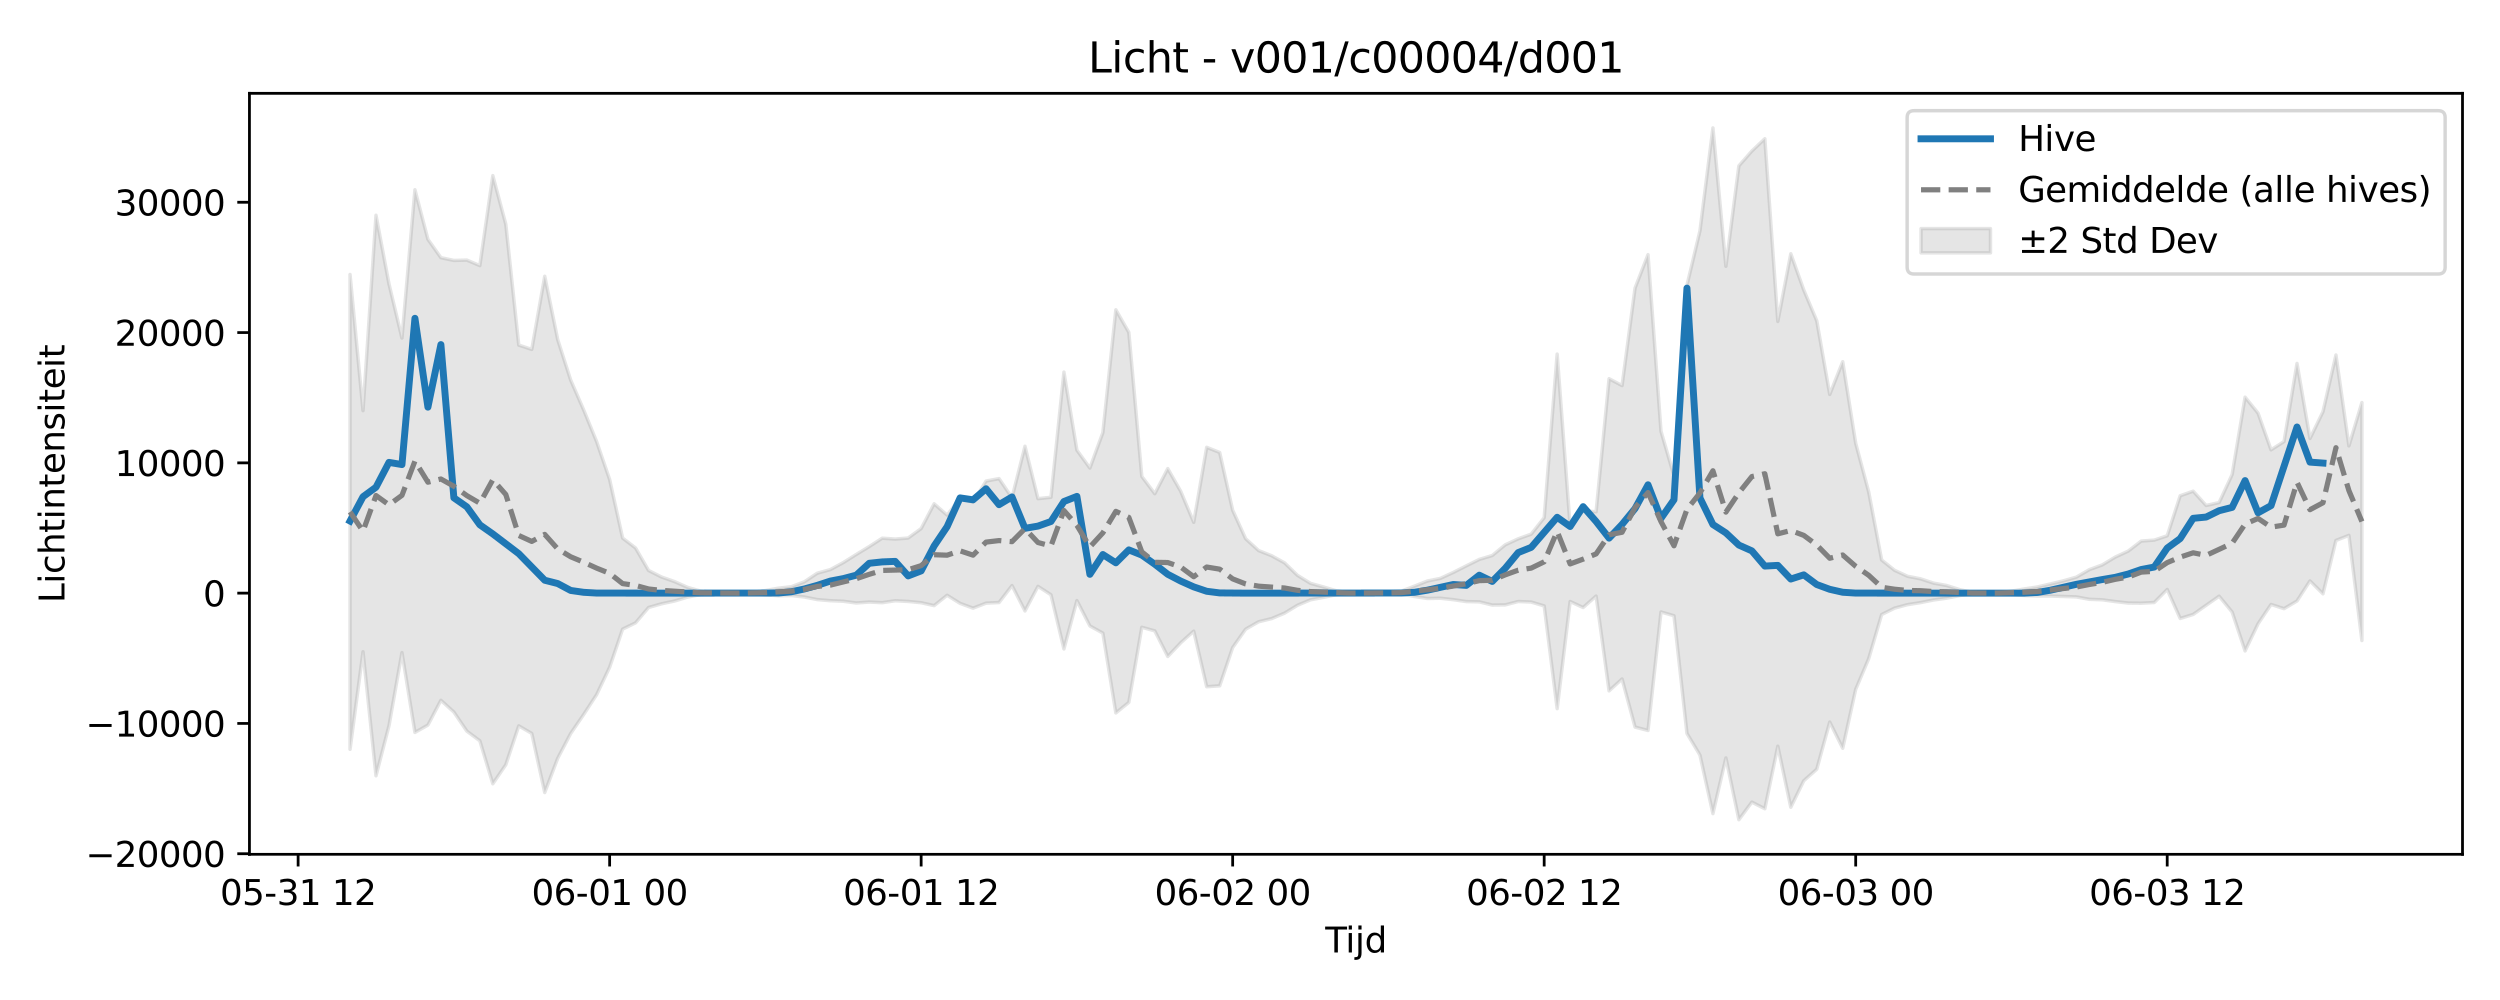 <?xml version="1.0" encoding="utf-8" standalone="no"?>
<!DOCTYPE svg PUBLIC "-//W3C//DTD SVG 1.1//EN"
  "http://www.w3.org/Graphics/SVG/1.1/DTD/svg11.dtd">
<svg xmlns:xlink="http://www.w3.org/1999/xlink" width="720pt" height="288pt" viewBox="0 0 720 288" xmlns="http://www.w3.org/2000/svg" version="1.1">
 <defs>
  <style type="text/css">*{stroke-linejoin: round; stroke-linecap: butt}</style>
 </defs>
 <g id="figure_1">
  <g id="patch_1">
   <path d="M 0 288 
L 720 288 
L 720 0 
L 0 0 
z
" style="fill: #ffffff"/>
  </g>
  <g id="axes_1">
   <g id="patch_2">
    <path d="M 71.84 246.04 
L 709.2 246.04 
L 709.2 26.88 
L 71.84 26.88 
z
" style="fill: #ffffff"/>
   </g>
   <g id="FillBetweenPolyCollection_1">
    <defs>
     <path id="me449dbd206" d="M 100.811 -208.948 
L 100.811 -72.185 
L 104.549 -100.29 
L 108.287 -64.571 
L 112.025 -78.968 
L 115.764 -100.059 
L 119.502 -77.064 
L 123.24 -79.173 
L 126.978 -86.309 
L 130.716 -82.925 
L 134.455 -77.426 
L 138.193 -74.645 
L 141.931 -62.268 
L 145.669 -67.745 
L 149.407 -78.948 
L 153.145 -76.773 
L 156.884 -59.75 
L 160.622 -69.609 
L 164.36 -76.759 
L 168.098 -82.215 
L 171.836 -87.951 
L 175.575 -95.834 
L 179.313 -106.807 
L 183.051 -108.622 
L 186.789 -113.041 
L 190.527 -114.106 
L 194.265 -114.904 
L 198.004 -116.034 
L 201.742 -116.761 
L 205.48 -117.039 
L 209.218 -117.165 
L 212.956 -117.161 
L 216.695 -117.038 
L 220.433 -116.716 
L 224.171 -116.411 
L 227.909 -116.476 
L 231.647 -116.068 
L 235.385 -115.317 
L 239.124 -115 
L 242.862 -114.838 
L 246.6 -114.338 
L 250.338 -114.604 
L 254.076 -114.428 
L 257.815 -114.98 
L 261.553 -114.783 
L 265.291 -114.416 
L 269.029 -113.574 
L 272.767 -116.566 
L 276.505 -114.227 
L 280.244 -112.846 
L 283.982 -114.295 
L 287.72 -114.468 
L 291.458 -119.355 
L 295.196 -112.042 
L 298.935 -119.131 
L 302.673 -116.706 
L 306.411 -101.097 
L 310.149 -115.022 
L 313.887 -107.732 
L 317.625 -105.656 
L 321.364 -82.675 
L 325.102 -85.717 
L 328.84 -107.345 
L 332.578 -106.304 
L 336.316 -98.937 
L 340.055 -102.887 
L 343.793 -106.236 
L 347.531 -90.218 
L 351.269 -90.483 
L 355.007 -101.502 
L 358.745 -106.797 
L 362.484 -108.932 
L 366.222 -109.838 
L 369.96 -111.414 
L 373.698 -113.691 
L 377.436 -115.256 
L 381.175 -115.963 
L 384.913 -116.721 
L 388.651 -117.114 
L 392.389 -117.173 
L 396.127 -117.147 
L 399.865 -116.974 
L 403.604 -116.913 
L 407.342 -116.209 
L 411.08 -115.632 
L 414.818 -115.706 
L 418.556 -115.296 
L 422.295 -114.743 
L 426.033 -114.662 
L 429.771 -113.744 
L 433.509 -113.79 
L 437.247 -114.767 
L 440.985 -114.609 
L 444.724 -113.494 
L 448.462 -83.909 
L 452.2 -114.769 
L 455.938 -113.027 
L 459.676 -116.335 
L 463.415 -89.032 
L 467.153 -92.454 
L 470.891 -78.601 
L 474.629 -77.619 
L 478.367 -111.748 
L 482.105 -110.667 
L 485.844 -76.762 
L 489.582 -70.55 
L 493.32 -53.676 
L 497.058 -69.714 
L 500.796 -51.922 
L 504.535 -56.99 
L 508.273 -55.078 
L 512.011 -73.093 
L 515.749 -55.512 
L 519.487 -63.145 
L 523.225 -66.466 
L 526.964 -80.051 
L 530.702 -72.497 
L 534.44 -89.466 
L 538.178 -98.288 
L 541.916 -111.013 
L 545.655 -112.862 
L 549.393 -113.867 
L 553.131 -114.45 
L 556.869 -115.207 
L 560.607 -115.715 
L 564.345 -116.474 
L 568.084 -117.042 
L 571.822 -117.163 
L 575.56 -117.105 
L 579.298 -116.818 
L 583.036 -116.49 
L 586.775 -116.327 
L 590.513 -116.335 
L 594.251 -116.211 
L 597.989 -116.088 
L 601.727 -115.4 
L 605.465 -115.257 
L 609.204 -114.748 
L 612.942 -114.319 
L 616.68 -114.281 
L 620.418 -114.474 
L 624.156 -118.237 
L 627.895 -109.886 
L 631.633 -111.037 
L 635.371 -113.679 
L 639.109 -116.298 
L 642.847 -111.75 
L 646.585 -100.527 
L 650.324 -108.36 
L 654.062 -113.921 
L 657.8 -112.701 
L 661.538 -114.916 
L 665.276 -120.704 
L 669.015 -116.981 
L 672.753 -132.353 
L 676.491 -133.816 
L 680.229 -103.523 
L 680.229 -172.071 
L 680.229 -172.071 
L 676.491 -159.584 
L 672.753 -185.766 
L 669.015 -169.422 
L 665.276 -161.714 
L 661.538 -183.328 
L 657.8 -160.831 
L 654.062 -158.448 
L 650.324 -169.01 
L 646.585 -173.617 
L 642.847 -151.319 
L 639.109 -143.264 
L 635.371 -142.425 
L 631.633 -146.547 
L 627.895 -145.221 
L 624.156 -133.698 
L 620.418 -132.447 
L 616.68 -132.18 
L 612.942 -129.299 
L 609.204 -127.566 
L 605.465 -125.317 
L 601.727 -123.938 
L 597.989 -121.782 
L 594.251 -120.725 
L 590.513 -119.825 
L 586.775 -118.956 
L 583.036 -118.391 
L 579.298 -117.731 
L 575.56 -117.281 
L 571.822 -117.197 
L 568.084 -117.373 
L 564.345 -118.205 
L 560.607 -119.386 
L 556.869 -120.063 
L 553.131 -121.301 
L 549.393 -122.028 
L 545.655 -123.747 
L 541.916 -126.723 
L 538.178 -146.358 
L 534.44 -160.338 
L 530.702 -183.832 
L 526.964 -174.4 
L 523.225 -195.613 
L 519.487 -204.48 
L 515.749 -214.916 
L 512.011 -195.42 
L 508.273 -248.044 
L 504.535 -244.509 
L 500.796 -240.238 
L 497.058 -211.309 
L 493.32 -251.158 
L 489.582 -221.505 
L 485.844 -205.843 
L 482.105 -150.961 
L 478.367 -163.799 
L 474.629 -214.655 
L 470.891 -205.022 
L 467.153 -176.954 
L 463.415 -178.935 
L 459.676 -140.609 
L 455.938 -140.908 
L 452.2 -136.405 
L 448.462 -186.025 
L 444.724 -138.908 
L 440.985 -134.164 
L 437.247 -132.825 
L 433.509 -131.094 
L 429.771 -128.018 
L 426.033 -126.888 
L 422.295 -125.036 
L 418.556 -123.146 
L 414.818 -121.424 
L 411.08 -120.665 
L 407.342 -119.182 
L 403.604 -117.756 
L 399.865 -117.513 
L 396.127 -117.219 
L 392.389 -117.181 
L 388.651 -117.267 
L 384.913 -117.843 
L 381.175 -118.955 
L 377.436 -119.991 
L 373.698 -122.285 
L 369.96 -125.894 
L 366.222 -127.955 
L 362.484 -129.436 
L 358.745 -132.858 
L 355.007 -141.063 
L 351.269 -157.684 
L 347.531 -159.173 
L 343.793 -137.577 
L 340.055 -146.487 
L 336.316 -153.04 
L 332.578 -145.812 
L 328.84 -150.787 
L 325.102 -192.274 
L 321.364 -198.785 
L 317.625 -163.417 
L 313.887 -153.207 
L 310.149 -158.351 
L 306.411 -180.84 
L 302.673 -144.785 
L 298.935 -144.386 
L 295.196 -159.477 
L 291.458 -144.65 
L 287.72 -150.162 
L 283.982 -149.453 
L 280.244 -143.379 
L 276.505 -144.494 
L 272.767 -139.647 
L 269.029 -142.907 
L 265.291 -135.78 
L 261.553 -133.05 
L 257.815 -132.753 
L 254.076 -133.004 
L 250.338 -130.592 
L 246.6 -128.315 
L 242.862 -125.974 
L 239.124 -123.953 
L 235.385 -122.923 
L 231.647 -120.432 
L 227.909 -119.028 
L 224.171 -118.608 
L 220.433 -117.923 
L 216.695 -117.384 
L 212.956 -117.199 
L 209.218 -117.192 
L 205.48 -117.378 
L 201.742 -117.784 
L 198.004 -118.85 
L 194.265 -120.507 
L 190.527 -121.821 
L 186.789 -123.703 
L 183.051 -130.173 
L 179.313 -133.037 
L 175.575 -149.907 
L 171.836 -160.801 
L 168.098 -169.949 
L 164.36 -178.529 
L 160.622 -190.202 
L 156.884 -208.441 
L 153.145 -187.37 
L 149.407 -188.616 
L 145.669 -223.428 
L 141.931 -237.424 
L 138.193 -211.504 
L 134.455 -213.095 
L 130.716 -212.998 
L 126.978 -213.793 
L 123.24 -219.081 
L 119.502 -233.361 
L 115.764 -190.632 
L 112.025 -206.244 
L 108.287 -226.007 
L 104.549 -169.736 
L 100.811 -208.948 
z
" style="stroke: #808080; stroke-opacity: 0.2"/>
    </defs>
    <g clip-path="url(#p27ebabe150)">
     <use xlink:href="#me449dbd206" x="0" y="288" style="fill: #808080; fill-opacity: 0.2; stroke: #808080; stroke-opacity: 0.2"/>
    </g>
   </g>
   <g id="matplotlib.axis_1">
    <g id="xtick_1">
     <g id="line2d_1">
      <defs>
       <path id="mdb135492cb" d="M 0 0 
L 0 3.5 
" style="stroke: #000000; stroke-width: 0.8"/>
      </defs>
      <g>
       <use xlink:href="#mdb135492cb" x="85.858" y="246.04" style="stroke: #000000; stroke-width: 0.8"/>
      </g>
     </g>
     <g id="text_1">
      <!-- 05-31 12 -->
      <g transform="translate(63.378 260.638) scale(0.1 -0.1)">
       <defs>
        <path id="DejaVuSans-30" d="M 2034 4250 
Q 1547 4250 1301 3770 
Q 1056 3291 1056 2328 
Q 1056 1369 1301 889 
Q 1547 409 2034 409 
Q 2525 409 2770 889 
Q 3016 1369 3016 2328 
Q 3016 3291 2770 3770 
Q 2525 4250 2034 4250 
z
M 2034 4750 
Q 2819 4750 3233 4129 
Q 3647 3509 3647 2328 
Q 3647 1150 3233 529 
Q 2819 -91 2034 -91 
Q 1250 -91 836 529 
Q 422 1150 422 2328 
Q 422 3509 836 4129 
Q 1250 4750 2034 4750 
z
" transform="scale(0.016)"/>
        <path id="DejaVuSans-35" d="M 691 4666 
L 3169 4666 
L 3169 4134 
L 1269 4134 
L 1269 2991 
Q 1406 3038 1543 3061 
Q 1681 3084 1819 3084 
Q 2600 3084 3056 2656 
Q 3513 2228 3513 1497 
Q 3513 744 3044 326 
Q 2575 -91 1722 -91 
Q 1428 -91 1123 -41 
Q 819 9 494 109 
L 494 744 
Q 775 591 1075 516 
Q 1375 441 1709 441 
Q 2250 441 2565 725 
Q 2881 1009 2881 1497 
Q 2881 1984 2565 2268 
Q 2250 2553 1709 2553 
Q 1456 2553 1204 2497 
Q 953 2441 691 2322 
L 691 4666 
z
" transform="scale(0.016)"/>
        <path id="DejaVuSans-2d" d="M 313 2009 
L 1997 2009 
L 1997 1497 
L 313 1497 
L 313 2009 
z
" transform="scale(0.016)"/>
        <path id="DejaVuSans-33" d="M 2597 2516 
Q 3050 2419 3304 2112 
Q 3559 1806 3559 1356 
Q 3559 666 3084 287 
Q 2609 -91 1734 -91 
Q 1441 -91 1130 -33 
Q 819 25 488 141 
L 488 750 
Q 750 597 1062 519 
Q 1375 441 1716 441 
Q 2309 441 2620 675 
Q 2931 909 2931 1356 
Q 2931 1769 2642 2001 
Q 2353 2234 1838 2234 
L 1294 2234 
L 1294 2753 
L 1863 2753 
Q 2328 2753 2575 2939 
Q 2822 3125 2822 3475 
Q 2822 3834 2567 4026 
Q 2313 4219 1838 4219 
Q 1578 4219 1281 4162 
Q 984 4106 628 3988 
L 628 4550 
Q 988 4650 1302 4700 
Q 1616 4750 1894 4750 
Q 2613 4750 3031 4423 
Q 3450 4097 3450 3541 
Q 3450 3153 3228 2886 
Q 3006 2619 2597 2516 
z
" transform="scale(0.016)"/>
        <path id="DejaVuSans-31" d="M 794 531 
L 1825 531 
L 1825 4091 
L 703 3866 
L 703 4441 
L 1819 4666 
L 2450 4666 
L 2450 531 
L 3481 531 
L 3481 0 
L 794 0 
L 794 531 
z
" transform="scale(0.016)"/>
        <path id="DejaVuSans-20" transform="scale(0.016)"/>
        <path id="DejaVuSans-32" d="M 1228 531 
L 3431 531 
L 3431 0 
L 469 0 
L 469 531 
Q 828 903 1448 1529 
Q 2069 2156 2228 2338 
Q 2531 2678 2651 2914 
Q 2772 3150 2772 3378 
Q 2772 3750 2511 3984 
Q 2250 4219 1831 4219 
Q 1534 4219 1204 4116 
Q 875 4013 500 3803 
L 500 4441 
Q 881 4594 1212 4672 
Q 1544 4750 1819 4750 
Q 2544 4750 2975 4387 
Q 3406 4025 3406 3419 
Q 3406 3131 3298 2873 
Q 3191 2616 2906 2266 
Q 2828 2175 2409 1742 
Q 1991 1309 1228 531 
z
" transform="scale(0.016)"/>
       </defs>
       <use xlink:href="#DejaVuSans-30"/>
       <use xlink:href="#DejaVuSans-35" transform="translate(63.623 0)"/>
       <use xlink:href="#DejaVuSans-2d" transform="translate(127.246 0)"/>
       <use xlink:href="#DejaVuSans-33" transform="translate(163.33 0)"/>
       <use xlink:href="#DejaVuSans-31" transform="translate(226.953 0)"/>
       <use xlink:href="#DejaVuSans-20" transform="translate(290.576 0)"/>
       <use xlink:href="#DejaVuSans-31" transform="translate(322.363 0)"/>
       <use xlink:href="#DejaVuSans-32" transform="translate(385.986 0)"/>
      </g>
     </g>
    </g>
    <g id="xtick_2">
     <g id="line2d_2">
      <g>
       <use xlink:href="#mdb135492cb" x="175.575" y="246.04" style="stroke: #000000; stroke-width: 0.8"/>
      </g>
     </g>
     <g id="text_2">
      <!-- 06-01 00 -->
      <g transform="translate(153.094 260.638) scale(0.1 -0.1)">
       <defs>
        <path id="DejaVuSans-36" d="M 2113 2584 
Q 1688 2584 1439 2293 
Q 1191 2003 1191 1497 
Q 1191 994 1439 701 
Q 1688 409 2113 409 
Q 2538 409 2786 701 
Q 3034 994 3034 1497 
Q 3034 2003 2786 2293 
Q 2538 2584 2113 2584 
z
M 3366 4563 
L 3366 3988 
Q 3128 4100 2886 4159 
Q 2644 4219 2406 4219 
Q 1781 4219 1451 3797 
Q 1122 3375 1075 2522 
Q 1259 2794 1537 2939 
Q 1816 3084 2150 3084 
Q 2853 3084 3261 2657 
Q 3669 2231 3669 1497 
Q 3669 778 3244 343 
Q 2819 -91 2113 -91 
Q 1303 -91 875 529 
Q 447 1150 447 2328 
Q 447 3434 972 4092 
Q 1497 4750 2381 4750 
Q 2619 4750 2861 4703 
Q 3103 4656 3366 4563 
z
" transform="scale(0.016)"/>
       </defs>
       <use xlink:href="#DejaVuSans-30"/>
       <use xlink:href="#DejaVuSans-36" transform="translate(63.623 0)"/>
       <use xlink:href="#DejaVuSans-2d" transform="translate(127.246 0)"/>
       <use xlink:href="#DejaVuSans-30" transform="translate(163.33 0)"/>
       <use xlink:href="#DejaVuSans-31" transform="translate(226.953 0)"/>
       <use xlink:href="#DejaVuSans-20" transform="translate(290.576 0)"/>
       <use xlink:href="#DejaVuSans-30" transform="translate(322.363 0)"/>
       <use xlink:href="#DejaVuSans-30" transform="translate(385.986 0)"/>
      </g>
     </g>
    </g>
    <g id="xtick_3">
     <g id="line2d_3">
      <g>
       <use xlink:href="#mdb135492cb" x="265.291" y="246.04" style="stroke: #000000; stroke-width: 0.8"/>
      </g>
     </g>
     <g id="text_3">
      <!-- 06-01 12 -->
      <g transform="translate(242.81 260.638) scale(0.1 -0.1)">
       <use xlink:href="#DejaVuSans-30"/>
       <use xlink:href="#DejaVuSans-36" transform="translate(63.623 0)"/>
       <use xlink:href="#DejaVuSans-2d" transform="translate(127.246 0)"/>
       <use xlink:href="#DejaVuSans-30" transform="translate(163.33 0)"/>
       <use xlink:href="#DejaVuSans-31" transform="translate(226.953 0)"/>
       <use xlink:href="#DejaVuSans-20" transform="translate(290.576 0)"/>
       <use xlink:href="#DejaVuSans-31" transform="translate(322.363 0)"/>
       <use xlink:href="#DejaVuSans-32" transform="translate(385.986 0)"/>
      </g>
     </g>
    </g>
    <g id="xtick_4">
     <g id="line2d_4">
      <g>
       <use xlink:href="#mdb135492cb" x="355.007" y="246.04" style="stroke: #000000; stroke-width: 0.8"/>
      </g>
     </g>
     <g id="text_4">
      <!-- 06-02 00 -->
      <g transform="translate(332.527 260.638) scale(0.1 -0.1)">
       <use xlink:href="#DejaVuSans-30"/>
       <use xlink:href="#DejaVuSans-36" transform="translate(63.623 0)"/>
       <use xlink:href="#DejaVuSans-2d" transform="translate(127.246 0)"/>
       <use xlink:href="#DejaVuSans-30" transform="translate(163.33 0)"/>
       <use xlink:href="#DejaVuSans-32" transform="translate(226.953 0)"/>
       <use xlink:href="#DejaVuSans-20" transform="translate(290.576 0)"/>
       <use xlink:href="#DejaVuSans-30" transform="translate(322.363 0)"/>
       <use xlink:href="#DejaVuSans-30" transform="translate(385.986 0)"/>
      </g>
     </g>
    </g>
    <g id="xtick_5">
     <g id="line2d_5">
      <g>
       <use xlink:href="#mdb135492cb" x="444.724" y="246.04" style="stroke: #000000; stroke-width: 0.8"/>
      </g>
     </g>
     <g id="text_5">
      <!-- 06-02 12 -->
      <g transform="translate(422.243 260.638) scale(0.1 -0.1)">
       <use xlink:href="#DejaVuSans-30"/>
       <use xlink:href="#DejaVuSans-36" transform="translate(63.623 0)"/>
       <use xlink:href="#DejaVuSans-2d" transform="translate(127.246 0)"/>
       <use xlink:href="#DejaVuSans-30" transform="translate(163.33 0)"/>
       <use xlink:href="#DejaVuSans-32" transform="translate(226.953 0)"/>
       <use xlink:href="#DejaVuSans-20" transform="translate(290.576 0)"/>
       <use xlink:href="#DejaVuSans-31" transform="translate(322.363 0)"/>
       <use xlink:href="#DejaVuSans-32" transform="translate(385.986 0)"/>
      </g>
     </g>
    </g>
    <g id="xtick_6">
     <g id="line2d_6">
      <g>
       <use xlink:href="#mdb135492cb" x="534.44" y="246.04" style="stroke: #000000; stroke-width: 0.8"/>
      </g>
     </g>
     <g id="text_6">
      <!-- 06-03 00 -->
      <g transform="translate(511.96 260.638) scale(0.1 -0.1)">
       <use xlink:href="#DejaVuSans-30"/>
       <use xlink:href="#DejaVuSans-36" transform="translate(63.623 0)"/>
       <use xlink:href="#DejaVuSans-2d" transform="translate(127.246 0)"/>
       <use xlink:href="#DejaVuSans-30" transform="translate(163.33 0)"/>
       <use xlink:href="#DejaVuSans-33" transform="translate(226.953 0)"/>
       <use xlink:href="#DejaVuSans-20" transform="translate(290.576 0)"/>
       <use xlink:href="#DejaVuSans-30" transform="translate(322.363 0)"/>
       <use xlink:href="#DejaVuSans-30" transform="translate(385.986 0)"/>
      </g>
     </g>
    </g>
    <g id="xtick_7">
     <g id="line2d_7">
      <g>
       <use xlink:href="#mdb135492cb" x="624.156" y="246.04" style="stroke: #000000; stroke-width: 0.8"/>
      </g>
     </g>
     <g id="text_7">
      <!-- 06-03 12 -->
      <g transform="translate(601.676 260.638) scale(0.1 -0.1)">
       <use xlink:href="#DejaVuSans-30"/>
       <use xlink:href="#DejaVuSans-36" transform="translate(63.623 0)"/>
       <use xlink:href="#DejaVuSans-2d" transform="translate(127.246 0)"/>
       <use xlink:href="#DejaVuSans-30" transform="translate(163.33 0)"/>
       <use xlink:href="#DejaVuSans-33" transform="translate(226.953 0)"/>
       <use xlink:href="#DejaVuSans-20" transform="translate(290.576 0)"/>
       <use xlink:href="#DejaVuSans-31" transform="translate(322.363 0)"/>
       <use xlink:href="#DejaVuSans-32" transform="translate(385.986 0)"/>
      </g>
     </g>
    </g>
    <g id="text_8">
     <!-- Tijd -->
     <g transform="translate(381.67 274.317) scale(0.1 -0.1)">
      <defs>
       <path id="DejaVuSans-54" d="M -19 4666 
L 3928 4666 
L 3928 4134 
L 2272 4134 
L 2272 0 
L 1638 0 
L 1638 4134 
L -19 4134 
L -19 4666 
z
" transform="scale(0.016)"/>
       <path id="DejaVuSans-69" d="M 603 3500 
L 1178 3500 
L 1178 0 
L 603 0 
L 603 3500 
z
M 603 4863 
L 1178 4863 
L 1178 4134 
L 603 4134 
L 603 4863 
z
" transform="scale(0.016)"/>
       <path id="DejaVuSans-6a" d="M 603 3500 
L 1178 3500 
L 1178 -63 
Q 1178 -731 923 -1031 
Q 669 -1331 103 -1331 
L -116 -1331 
L -116 -844 
L 38 -844 
Q 366 -844 484 -692 
Q 603 -541 603 -63 
L 603 3500 
z
M 603 4863 
L 1178 4863 
L 1178 4134 
L 603 4134 
L 603 4863 
z
" transform="scale(0.016)"/>
       <path id="DejaVuSans-64" d="M 2906 2969 
L 2906 4863 
L 3481 4863 
L 3481 0 
L 2906 0 
L 2906 525 
Q 2725 213 2448 61 
Q 2172 -91 1784 -91 
Q 1150 -91 751 415 
Q 353 922 353 1747 
Q 353 2572 751 3078 
Q 1150 3584 1784 3584 
Q 2172 3584 2448 3432 
Q 2725 3281 2906 2969 
z
M 947 1747 
Q 947 1113 1208 752 
Q 1469 391 1925 391 
Q 2381 391 2643 752 
Q 2906 1113 2906 1747 
Q 2906 2381 2643 2742 
Q 2381 3103 1925 3103 
Q 1469 3103 1208 2742 
Q 947 2381 947 1747 
z
" transform="scale(0.016)"/>
      </defs>
      <use xlink:href="#DejaVuSans-54"/>
      <use xlink:href="#DejaVuSans-69" transform="translate(57.959 0)"/>
      <use xlink:href="#DejaVuSans-6a" transform="translate(85.742 0)"/>
      <use xlink:href="#DejaVuSans-64" transform="translate(113.525 0)"/>
     </g>
    </g>
   </g>
   <g id="matplotlib.axis_2">
    <g id="ytick_1">
     <g id="line2d_8">
      <defs>
       <path id="m320ba69165" d="M 0 0 
L -3.5 0 
" style="stroke: #000000; stroke-width: 0.8"/>
      </defs>
      <g>
       <use xlink:href="#m320ba69165" x="71.84" y="245.87" style="stroke: #000000; stroke-width: 0.8"/>
      </g>
     </g>
     <g id="text_9">
      <!-- −20000 -->
      <g transform="translate(24.648 249.669) scale(0.1 -0.1)">
       <defs>
        <path id="DejaVuSans-2212" d="M 678 2272 
L 4684 2272 
L 4684 1741 
L 678 1741 
L 678 2272 
z
" transform="scale(0.016)"/>
       </defs>
       <use xlink:href="#DejaVuSans-2212"/>
       <use xlink:href="#DejaVuSans-32" transform="translate(83.789 0)"/>
       <use xlink:href="#DejaVuSans-30" transform="translate(147.412 0)"/>
       <use xlink:href="#DejaVuSans-30" transform="translate(211.035 0)"/>
       <use xlink:href="#DejaVuSans-30" transform="translate(274.658 0)"/>
       <use xlink:href="#DejaVuSans-30" transform="translate(338.281 0)"/>
      </g>
     </g>
    </g>
    <g id="ytick_2">
     <g id="line2d_9">
      <g>
       <use xlink:href="#m320ba69165" x="71.84" y="208.347" style="stroke: #000000; stroke-width: 0.8"/>
      </g>
     </g>
     <g id="text_10">
      <!-- −10000 -->
      <g transform="translate(24.648 212.146) scale(0.1 -0.1)">
       <use xlink:href="#DejaVuSans-2212"/>
       <use xlink:href="#DejaVuSans-31" transform="translate(83.789 0)"/>
       <use xlink:href="#DejaVuSans-30" transform="translate(147.412 0)"/>
       <use xlink:href="#DejaVuSans-30" transform="translate(211.035 0)"/>
       <use xlink:href="#DejaVuSans-30" transform="translate(274.658 0)"/>
       <use xlink:href="#DejaVuSans-30" transform="translate(338.281 0)"/>
      </g>
     </g>
    </g>
    <g id="ytick_3">
     <g id="line2d_10">
      <g>
       <use xlink:href="#m320ba69165" x="71.84" y="170.824" style="stroke: #000000; stroke-width: 0.8"/>
      </g>
     </g>
     <g id="text_11">
      <!-- 0 -->
      <g transform="translate(58.477 174.623) scale(0.1 -0.1)">
       <use xlink:href="#DejaVuSans-30"/>
      </g>
     </g>
    </g>
    <g id="ytick_4">
     <g id="line2d_11">
      <g>
       <use xlink:href="#m320ba69165" x="71.84" y="133.301" style="stroke: #000000; stroke-width: 0.8"/>
      </g>
     </g>
     <g id="text_12">
      <!-- 10000 -->
      <g transform="translate(33.028 137.1) scale(0.1 -0.1)">
       <use xlink:href="#DejaVuSans-31"/>
       <use xlink:href="#DejaVuSans-30" transform="translate(63.623 0)"/>
       <use xlink:href="#DejaVuSans-30" transform="translate(127.246 0)"/>
       <use xlink:href="#DejaVuSans-30" transform="translate(190.869 0)"/>
       <use xlink:href="#DejaVuSans-30" transform="translate(254.492 0)"/>
      </g>
     </g>
    </g>
    <g id="ytick_5">
     <g id="line2d_12">
      <g>
       <use xlink:href="#m320ba69165" x="71.84" y="95.778" style="stroke: #000000; stroke-width: 0.8"/>
      </g>
     </g>
     <g id="text_13">
      <!-- 20000 -->
      <g transform="translate(33.028 99.577) scale(0.1 -0.1)">
       <use xlink:href="#DejaVuSans-32"/>
       <use xlink:href="#DejaVuSans-30" transform="translate(63.623 0)"/>
       <use xlink:href="#DejaVuSans-30" transform="translate(127.246 0)"/>
       <use xlink:href="#DejaVuSans-30" transform="translate(190.869 0)"/>
       <use xlink:href="#DejaVuSans-30" transform="translate(254.492 0)"/>
      </g>
     </g>
    </g>
    <g id="ytick_6">
     <g id="line2d_13">
      <g>
       <use xlink:href="#m320ba69165" x="71.84" y="58.254" style="stroke: #000000; stroke-width: 0.8"/>
      </g>
     </g>
     <g id="text_14">
      <!-- 30000 -->
      <g transform="translate(33.028 62.054) scale(0.1 -0.1)">
       <use xlink:href="#DejaVuSans-33"/>
       <use xlink:href="#DejaVuSans-30" transform="translate(63.623 0)"/>
       <use xlink:href="#DejaVuSans-30" transform="translate(127.246 0)"/>
       <use xlink:href="#DejaVuSans-30" transform="translate(190.869 0)"/>
       <use xlink:href="#DejaVuSans-30" transform="translate(254.492 0)"/>
      </g>
     </g>
    </g>
    <g id="text_15">
     <!-- Lichtintensiteit -->
     <g transform="translate(18.568 173.656) rotate(-90) scale(0.1 -0.1)">
      <defs>
       <path id="DejaVuSans-4c" d="M 628 4666 
L 1259 4666 
L 1259 531 
L 3531 531 
L 3531 0 
L 628 0 
L 628 4666 
z
" transform="scale(0.016)"/>
       <path id="DejaVuSans-63" d="M 3122 3366 
L 3122 2828 
Q 2878 2963 2633 3030 
Q 2388 3097 2138 3097 
Q 1578 3097 1268 2742 
Q 959 2388 959 1747 
Q 959 1106 1268 751 
Q 1578 397 2138 397 
Q 2388 397 2633 464 
Q 2878 531 3122 666 
L 3122 134 
Q 2881 22 2623 -34 
Q 2366 -91 2075 -91 
Q 1284 -91 818 406 
Q 353 903 353 1747 
Q 353 2603 823 3093 
Q 1294 3584 2113 3584 
Q 2378 3584 2631 3529 
Q 2884 3475 3122 3366 
z
" transform="scale(0.016)"/>
       <path id="DejaVuSans-68" d="M 3513 2113 
L 3513 0 
L 2938 0 
L 2938 2094 
Q 2938 2591 2744 2837 
Q 2550 3084 2163 3084 
Q 1697 3084 1428 2787 
Q 1159 2491 1159 1978 
L 1159 0 
L 581 0 
L 581 4863 
L 1159 4863 
L 1159 2956 
Q 1366 3272 1645 3428 
Q 1925 3584 2291 3584 
Q 2894 3584 3203 3211 
Q 3513 2838 3513 2113 
z
" transform="scale(0.016)"/>
       <path id="DejaVuSans-74" d="M 1172 4494 
L 1172 3500 
L 2356 3500 
L 2356 3053 
L 1172 3053 
L 1172 1153 
Q 1172 725 1289 603 
Q 1406 481 1766 481 
L 2356 481 
L 2356 0 
L 1766 0 
Q 1100 0 847 248 
Q 594 497 594 1153 
L 594 3053 
L 172 3053 
L 172 3500 
L 594 3500 
L 594 4494 
L 1172 4494 
z
" transform="scale(0.016)"/>
       <path id="DejaVuSans-6e" d="M 3513 2113 
L 3513 0 
L 2938 0 
L 2938 2094 
Q 2938 2591 2744 2837 
Q 2550 3084 2163 3084 
Q 1697 3084 1428 2787 
Q 1159 2491 1159 1978 
L 1159 0 
L 581 0 
L 581 3500 
L 1159 3500 
L 1159 2956 
Q 1366 3272 1645 3428 
Q 1925 3584 2291 3584 
Q 2894 3584 3203 3211 
Q 3513 2838 3513 2113 
z
" transform="scale(0.016)"/>
       <path id="DejaVuSans-65" d="M 3597 1894 
L 3597 1613 
L 953 1613 
Q 991 1019 1311 708 
Q 1631 397 2203 397 
Q 2534 397 2845 478 
Q 3156 559 3463 722 
L 3463 178 
Q 3153 47 2828 -22 
Q 2503 -91 2169 -91 
Q 1331 -91 842 396 
Q 353 884 353 1716 
Q 353 2575 817 3079 
Q 1281 3584 2069 3584 
Q 2775 3584 3186 3129 
Q 3597 2675 3597 1894 
z
M 3022 2063 
Q 3016 2534 2758 2815 
Q 2500 3097 2075 3097 
Q 1594 3097 1305 2825 
Q 1016 2553 972 2059 
L 3022 2063 
z
" transform="scale(0.016)"/>
       <path id="DejaVuSans-73" d="M 2834 3397 
L 2834 2853 
Q 2591 2978 2328 3040 
Q 2066 3103 1784 3103 
Q 1356 3103 1142 2972 
Q 928 2841 928 2578 
Q 928 2378 1081 2264 
Q 1234 2150 1697 2047 
L 1894 2003 
Q 2506 1872 2764 1633 
Q 3022 1394 3022 966 
Q 3022 478 2636 193 
Q 2250 -91 1575 -91 
Q 1294 -91 989 -36 
Q 684 19 347 128 
L 347 722 
Q 666 556 975 473 
Q 1284 391 1588 391 
Q 1994 391 2212 530 
Q 2431 669 2431 922 
Q 2431 1156 2273 1281 
Q 2116 1406 1581 1522 
L 1381 1569 
Q 847 1681 609 1914 
Q 372 2147 372 2553 
Q 372 3047 722 3315 
Q 1072 3584 1716 3584 
Q 2034 3584 2315 3537 
Q 2597 3491 2834 3397 
z
" transform="scale(0.016)"/>
      </defs>
      <use xlink:href="#DejaVuSans-4c"/>
      <use xlink:href="#DejaVuSans-69" transform="translate(55.713 0)"/>
      <use xlink:href="#DejaVuSans-63" transform="translate(83.496 0)"/>
      <use xlink:href="#DejaVuSans-68" transform="translate(138.477 0)"/>
      <use xlink:href="#DejaVuSans-74" transform="translate(201.855 0)"/>
      <use xlink:href="#DejaVuSans-69" transform="translate(241.064 0)"/>
      <use xlink:href="#DejaVuSans-6e" transform="translate(268.848 0)"/>
      <use xlink:href="#DejaVuSans-74" transform="translate(332.227 0)"/>
      <use xlink:href="#DejaVuSans-65" transform="translate(371.436 0)"/>
      <use xlink:href="#DejaVuSans-6e" transform="translate(432.959 0)"/>
      <use xlink:href="#DejaVuSans-73" transform="translate(496.338 0)"/>
      <use xlink:href="#DejaVuSans-69" transform="translate(548.438 0)"/>
      <use xlink:href="#DejaVuSans-74" transform="translate(576.221 0)"/>
      <use xlink:href="#DejaVuSans-65" transform="translate(615.43 0)"/>
      <use xlink:href="#DejaVuSans-69" transform="translate(676.953 0)"/>
      <use xlink:href="#DejaVuSans-74" transform="translate(704.736 0)"/>
     </g>
    </g>
   </g>
   <g id="line2d_14">
    <path d="M 100.811 150.055 
L 104.549 143.061 
L 108.287 140.318 
L 112.025 133.165 
L 115.764 133.796 
L 119.502 91.676 
L 123.24 117.257 
L 126.978 99.245 
L 130.716 143.372 
L 134.455 145.977 
L 138.193 151.145 
L 141.931 153.771 
L 149.407 159.456 
L 156.884 167.112 
L 160.622 168.06 
L 164.36 170.053 
L 168.098 170.586 
L 171.836 170.803 
L 194.265 170.824 
L 224.171 170.79 
L 227.909 170.428 
L 231.647 169.625 
L 235.385 168.581 
L 239.124 167.353 
L 242.862 166.637 
L 246.6 165.648 
L 250.338 162.225 
L 254.076 161.828 
L 257.815 161.675 
L 261.553 165.861 
L 265.291 164.415 
L 269.029 157.236 
L 272.767 151.676 
L 276.505 143.395 
L 280.244 143.943 
L 283.982 140.765 
L 287.72 145.348 
L 291.458 143.117 
L 295.196 152.158 
L 298.935 151.518 
L 302.673 150.192 
L 306.411 144.436 
L 310.149 142.96 
L 313.887 165.402 
L 317.625 159.704 
L 321.364 162.09 
L 325.102 158.368 
L 328.84 159.865 
L 332.578 162.494 
L 336.316 165.398 
L 340.055 167.352 
L 343.793 169.022 
L 347.531 170.287 
L 351.269 170.763 
L 358.745 170.824 
L 403.604 170.785 
L 407.342 170.585 
L 411.08 169.974 
L 418.556 168.335 
L 422.295 168.588 
L 426.033 165.654 
L 429.771 167.449 
L 433.509 163.659 
L 437.247 159.144 
L 440.985 157.642 
L 448.462 148.979 
L 452.2 151.633 
L 455.938 145.918 
L 459.676 150.187 
L 463.415 154.981 
L 467.153 151.029 
L 470.891 146.465 
L 474.629 139.622 
L 478.367 149.276 
L 482.105 143.925 
L 485.844 82.983 
L 489.582 143.397 
L 493.32 151.058 
L 497.058 153.474 
L 500.796 156.984 
L 504.535 158.649 
L 508.273 163.033 
L 512.011 162.828 
L 515.749 166.764 
L 519.487 165.56 
L 523.225 168.345 
L 526.964 169.722 
L 530.702 170.569 
L 534.44 170.808 
L 564.345 170.824 
L 583.036 170.815 
L 586.775 170.63 
L 590.513 169.982 
L 597.989 168.285 
L 605.465 166.908 
L 609.204 166.272 
L 612.942 165.313 
L 616.68 164.021 
L 620.418 163.311 
L 624.156 157.846 
L 627.895 155.108 
L 631.633 149.273 
L 635.371 148.912 
L 639.109 147.082 
L 642.847 146.13 
L 646.585 138.413 
L 650.324 147.68 
L 654.062 145.615 
L 661.538 122.979 
L 665.276 133.092 
L 669.015 133.364 
L 669.015 133.364 
" clip-path="url(#p27ebabe150)" style="fill: none; stroke: #1f77b4; stroke-width: 2; stroke-linecap: square"/>
   </g>
   <g id="line2d_15">
    <path d="M 100.811 147.434 
L 104.549 152.987 
L 108.287 142.711 
L 112.025 145.394 
L 115.764 142.654 
L 119.502 132.788 
L 123.24 138.873 
L 126.978 137.949 
L 130.716 140.038 
L 134.455 142.739 
L 138.193 144.926 
L 141.931 138.154 
L 145.669 142.414 
L 149.407 154.218 
L 153.145 155.929 
L 156.884 153.905 
L 160.622 158.095 
L 164.36 160.356 
L 168.098 161.918 
L 171.836 163.624 
L 175.575 165.129 
L 179.313 168.078 
L 183.051 168.603 
L 186.789 169.628 
L 190.527 170.036 
L 201.742 170.727 
L 212.956 170.82 
L 220.433 170.68 
L 227.909 170.248 
L 231.647 169.75 
L 235.385 168.88 
L 239.124 168.523 
L 246.6 166.673 
L 250.338 165.402 
L 254.076 164.284 
L 261.553 164.083 
L 265.291 162.902 
L 269.029 159.76 
L 272.767 159.894 
L 276.505 158.639 
L 280.244 159.887 
L 283.982 156.126 
L 287.72 155.685 
L 291.458 155.998 
L 295.196 152.24 
L 298.935 156.242 
L 302.673 157.254 
L 306.411 147.031 
L 310.149 151.313 
L 313.887 157.53 
L 317.625 153.463 
L 321.364 147.27 
L 325.102 149.005 
L 328.84 158.934 
L 332.578 161.942 
L 336.316 162.011 
L 340.055 163.313 
L 343.793 166.093 
L 347.531 163.304 
L 351.269 163.916 
L 355.007 166.717 
L 358.745 168.172 
L 362.484 168.816 
L 369.96 169.346 
L 373.698 170.012 
L 377.436 170.377 
L 388.651 170.809 
L 399.865 170.756 
L 403.604 170.666 
L 411.08 169.852 
L 414.818 169.435 
L 422.295 168.111 
L 426.033 167.225 
L 429.771 167.119 
L 433.509 165.558 
L 437.247 164.204 
L 440.985 163.613 
L 444.724 161.799 
L 448.462 153.033 
L 452.2 162.413 
L 455.938 161.032 
L 459.676 159.528 
L 463.415 154.016 
L 467.153 153.296 
L 470.891 146.188 
L 474.629 141.863 
L 478.367 150.226 
L 482.105 157.186 
L 485.844 146.697 
L 489.582 141.972 
L 493.32 135.583 
L 497.058 147.489 
L 500.796 141.92 
L 504.535 137.25 
L 508.273 136.439 
L 512.011 153.744 
L 515.749 152.786 
L 519.487 154.187 
L 523.225 156.961 
L 526.964 160.775 
L 530.702 159.836 
L 534.44 163.098 
L 538.178 165.677 
L 541.916 169.132 
L 545.655 169.696 
L 549.393 170.052 
L 553.131 170.125 
L 556.869 170.365 
L 560.607 170.449 
L 568.084 170.793 
L 575.56 170.807 
L 583.036 170.56 
L 586.775 170.359 
L 597.989 169.065 
L 601.727 168.331 
L 605.465 167.713 
L 609.204 166.843 
L 612.942 166.191 
L 616.68 164.769 
L 620.418 164.539 
L 624.156 162.032 
L 627.895 160.447 
L 631.633 159.208 
L 635.371 159.948 
L 642.847 156.466 
L 646.585 150.928 
L 650.324 149.315 
L 654.062 151.816 
L 657.8 151.234 
L 661.538 138.878 
L 665.276 146.791 
L 669.015 144.798 
L 672.753 128.941 
L 676.491 141.3 
L 680.229 150.203 
L 680.229 150.203 
" clip-path="url(#p27ebabe150)" style="fill: none; stroke-dasharray: 5.55,2.4; stroke-dashoffset: 0; stroke: #808080; stroke-width: 1.5"/>
   </g>
   <g id="patch_3">
    <path d="M 71.84 246.04 
L 71.84 26.88 
" style="fill: none; stroke: #000000; stroke-width: 0.8; stroke-linejoin: miter; stroke-linecap: square"/>
   </g>
   <g id="patch_4">
    <path d="M 709.2 246.04 
L 709.2 26.88 
" style="fill: none; stroke: #000000; stroke-width: 0.8; stroke-linejoin: miter; stroke-linecap: square"/>
   </g>
   <g id="patch_5">
    <path d="M 71.84 246.04 
L 709.2 246.04 
" style="fill: none; stroke: #000000; stroke-width: 0.8; stroke-linejoin: miter; stroke-linecap: square"/>
   </g>
   <g id="patch_6">
    <path d="M 71.84 26.88 
L 709.2 26.88 
" style="fill: none; stroke: #000000; stroke-width: 0.8; stroke-linejoin: miter; stroke-linecap: square"/>
   </g>
   <g id="text_16">
    <!-- Licht - v001/c00004/d001 -->
    <g transform="translate(313.383 20.88) scale(0.12 -0.12)">
     <defs>
      <path id="DejaVuSans-76" d="M 191 3500 
L 800 3500 
L 1894 563 
L 2988 3500 
L 3597 3500 
L 2284 0 
L 1503 0 
L 191 3500 
z
" transform="scale(0.016)"/>
      <path id="DejaVuSans-2f" d="M 1625 4666 
L 2156 4666 
L 531 -594 
L 0 -594 
L 1625 4666 
z
" transform="scale(0.016)"/>
      <path id="DejaVuSans-34" d="M 2419 4116 
L 825 1625 
L 2419 1625 
L 2419 4116 
z
M 2253 4666 
L 3047 4666 
L 3047 1625 
L 3713 1625 
L 3713 1100 
L 3047 1100 
L 3047 0 
L 2419 0 
L 2419 1100 
L 313 1100 
L 313 1709 
L 2253 4666 
z
" transform="scale(0.016)"/>
     </defs>
     <use xlink:href="#DejaVuSans-4c"/>
     <use xlink:href="#DejaVuSans-69" transform="translate(55.713 0)"/>
     <use xlink:href="#DejaVuSans-63" transform="translate(83.496 0)"/>
     <use xlink:href="#DejaVuSans-68" transform="translate(138.477 0)"/>
     <use xlink:href="#DejaVuSans-74" transform="translate(201.855 0)"/>
     <use xlink:href="#DejaVuSans-20" transform="translate(241.064 0)"/>
     <use xlink:href="#DejaVuSans-2d" transform="translate(272.852 0)"/>
     <use xlink:href="#DejaVuSans-20" transform="translate(308.936 0)"/>
     <use xlink:href="#DejaVuSans-76" transform="translate(340.723 0)"/>
     <use xlink:href="#DejaVuSans-30" transform="translate(399.902 0)"/>
     <use xlink:href="#DejaVuSans-30" transform="translate(463.525 0)"/>
     <use xlink:href="#DejaVuSans-31" transform="translate(527.148 0)"/>
     <use xlink:href="#DejaVuSans-2f" transform="translate(590.771 0)"/>
     <use xlink:href="#DejaVuSans-63" transform="translate(624.463 0)"/>
     <use xlink:href="#DejaVuSans-30" transform="translate(679.443 0)"/>
     <use xlink:href="#DejaVuSans-30" transform="translate(743.066 0)"/>
     <use xlink:href="#DejaVuSans-30" transform="translate(806.689 0)"/>
     <use xlink:href="#DejaVuSans-30" transform="translate(870.312 0)"/>
     <use xlink:href="#DejaVuSans-34" transform="translate(933.936 0)"/>
     <use xlink:href="#DejaVuSans-2f" transform="translate(997.559 0)"/>
     <use xlink:href="#DejaVuSans-64" transform="translate(1031.25 0)"/>
     <use xlink:href="#DejaVuSans-30" transform="translate(1094.727 0)"/>
     <use xlink:href="#DejaVuSans-30" transform="translate(1158.35 0)"/>
     <use xlink:href="#DejaVuSans-31" transform="translate(1221.973 0)"/>
    </g>
   </g>
   <g id="legend_1">
    <g id="patch_7">
     <path d="M 551.256 78.914 
L 702.2 78.914 
Q 704.2 78.914 704.2 76.914 
L 704.2 33.88 
Q 704.2 31.88 702.2 31.88 
L 551.256 31.88 
Q 549.256 31.88 549.256 33.88 
L 549.256 76.914 
Q 549.256 78.914 551.256 78.914 
z
" style="fill: #ffffff; opacity: 0.8; stroke: #cccccc; stroke-linejoin: miter"/>
    </g>
    <g id="line2d_16">
     <path d="M 553.256 39.978 
L 563.256 39.978 
L 573.256 39.978 
" style="fill: none; stroke: #1f77b4; stroke-width: 2; stroke-linecap: square"/>
    </g>
    <g id="text_17">
     <!-- Hive -->
     <g transform="translate(581.256 43.478) scale(0.1 -0.1)">
      <defs>
       <path id="DejaVuSans-48" d="M 628 4666 
L 1259 4666 
L 1259 2753 
L 3553 2753 
L 3553 4666 
L 4184 4666 
L 4184 0 
L 3553 0 
L 3553 2222 
L 1259 2222 
L 1259 0 
L 628 0 
L 628 4666 
z
" transform="scale(0.016)"/>
      </defs>
      <use xlink:href="#DejaVuSans-48"/>
      <use xlink:href="#DejaVuSans-69" transform="translate(75.195 0)"/>
      <use xlink:href="#DejaVuSans-76" transform="translate(102.979 0)"/>
      <use xlink:href="#DejaVuSans-65" transform="translate(162.158 0)"/>
     </g>
    </g>
    <g id="line2d_17">
     <path d="M 553.256 54.657 
L 563.256 54.657 
L 573.256 54.657 
" style="fill: none; stroke-dasharray: 5.55,2.4; stroke-dashoffset: 0; stroke: #808080; stroke-width: 1.5"/>
    </g>
    <g id="text_18">
     <!-- Gemiddelde (alle hives) -->
     <g transform="translate(581.256 58.157) scale(0.1 -0.1)">
      <defs>
       <path id="DejaVuSans-47" d="M 3809 666 
L 3809 1919 
L 2778 1919 
L 2778 2438 
L 4434 2438 
L 4434 434 
Q 4069 175 3628 42 
Q 3188 -91 2688 -91 
Q 1594 -91 976 548 
Q 359 1188 359 2328 
Q 359 3472 976 4111 
Q 1594 4750 2688 4750 
Q 3144 4750 3555 4637 
Q 3966 4525 4313 4306 
L 4313 3634 
Q 3963 3931 3569 4081 
Q 3175 4231 2741 4231 
Q 1884 4231 1454 3753 
Q 1025 3275 1025 2328 
Q 1025 1384 1454 906 
Q 1884 428 2741 428 
Q 3075 428 3337 486 
Q 3600 544 3809 666 
z
" transform="scale(0.016)"/>
       <path id="DejaVuSans-6d" d="M 3328 2828 
Q 3544 3216 3844 3400 
Q 4144 3584 4550 3584 
Q 5097 3584 5394 3201 
Q 5691 2819 5691 2113 
L 5691 0 
L 5113 0 
L 5113 2094 
Q 5113 2597 4934 2840 
Q 4756 3084 4391 3084 
Q 3944 3084 3684 2787 
Q 3425 2491 3425 1978 
L 3425 0 
L 2847 0 
L 2847 2094 
Q 2847 2600 2669 2842 
Q 2491 3084 2119 3084 
Q 1678 3084 1418 2786 
Q 1159 2488 1159 1978 
L 1159 0 
L 581 0 
L 581 3500 
L 1159 3500 
L 1159 2956 
Q 1356 3278 1631 3431 
Q 1906 3584 2284 3584 
Q 2666 3584 2933 3390 
Q 3200 3197 3328 2828 
z
" transform="scale(0.016)"/>
       <path id="DejaVuSans-6c" d="M 603 4863 
L 1178 4863 
L 1178 0 
L 603 0 
L 603 4863 
z
" transform="scale(0.016)"/>
       <path id="DejaVuSans-28" d="M 1984 4856 
Q 1566 4138 1362 3434 
Q 1159 2731 1159 2009 
Q 1159 1288 1364 580 
Q 1569 -128 1984 -844 
L 1484 -844 
Q 1016 -109 783 600 
Q 550 1309 550 2009 
Q 550 2706 781 3412 
Q 1013 4119 1484 4856 
L 1984 4856 
z
" transform="scale(0.016)"/>
       <path id="DejaVuSans-61" d="M 2194 1759 
Q 1497 1759 1228 1600 
Q 959 1441 959 1056 
Q 959 750 1161 570 
Q 1363 391 1709 391 
Q 2188 391 2477 730 
Q 2766 1069 2766 1631 
L 2766 1759 
L 2194 1759 
z
M 3341 1997 
L 3341 0 
L 2766 0 
L 2766 531 
Q 2569 213 2275 61 
Q 1981 -91 1556 -91 
Q 1019 -91 701 211 
Q 384 513 384 1019 
Q 384 1609 779 1909 
Q 1175 2209 1959 2209 
L 2766 2209 
L 2766 2266 
Q 2766 2663 2505 2880 
Q 2244 3097 1772 3097 
Q 1472 3097 1187 3025 
Q 903 2953 641 2809 
L 641 3341 
Q 956 3463 1253 3523 
Q 1550 3584 1831 3584 
Q 2591 3584 2966 3190 
Q 3341 2797 3341 1997 
z
" transform="scale(0.016)"/>
       <path id="DejaVuSans-29" d="M 513 4856 
L 1013 4856 
Q 1481 4119 1714 3412 
Q 1947 2706 1947 2009 
Q 1947 1309 1714 600 
Q 1481 -109 1013 -844 
L 513 -844 
Q 928 -128 1133 580 
Q 1338 1288 1338 2009 
Q 1338 2731 1133 3434 
Q 928 4138 513 4856 
z
" transform="scale(0.016)"/>
      </defs>
      <use xlink:href="#DejaVuSans-47"/>
      <use xlink:href="#DejaVuSans-65" transform="translate(77.49 0)"/>
      <use xlink:href="#DejaVuSans-6d" transform="translate(139.014 0)"/>
      <use xlink:href="#DejaVuSans-69" transform="translate(236.426 0)"/>
      <use xlink:href="#DejaVuSans-64" transform="translate(264.209 0)"/>
      <use xlink:href="#DejaVuSans-64" transform="translate(327.686 0)"/>
      <use xlink:href="#DejaVuSans-65" transform="translate(391.162 0)"/>
      <use xlink:href="#DejaVuSans-6c" transform="translate(452.686 0)"/>
      <use xlink:href="#DejaVuSans-64" transform="translate(480.469 0)"/>
      <use xlink:href="#DejaVuSans-65" transform="translate(543.945 0)"/>
      <use xlink:href="#DejaVuSans-20" transform="translate(605.469 0)"/>
      <use xlink:href="#DejaVuSans-28" transform="translate(637.256 0)"/>
      <use xlink:href="#DejaVuSans-61" transform="translate(676.27 0)"/>
      <use xlink:href="#DejaVuSans-6c" transform="translate(737.549 0)"/>
      <use xlink:href="#DejaVuSans-6c" transform="translate(765.332 0)"/>
      <use xlink:href="#DejaVuSans-65" transform="translate(793.115 0)"/>
      <use xlink:href="#DejaVuSans-20" transform="translate(854.639 0)"/>
      <use xlink:href="#DejaVuSans-68" transform="translate(886.426 0)"/>
      <use xlink:href="#DejaVuSans-69" transform="translate(949.805 0)"/>
      <use xlink:href="#DejaVuSans-76" transform="translate(977.588 0)"/>
      <use xlink:href="#DejaVuSans-65" transform="translate(1036.768 0)"/>
      <use xlink:href="#DejaVuSans-73" transform="translate(1098.291 0)"/>
      <use xlink:href="#DejaVuSans-29" transform="translate(1150.391 0)"/>
     </g>
    </g>
    <g id="patch_8">
     <path d="M 553.256 72.835 
L 573.256 72.835 
L 573.256 65.835 
L 553.256 65.835 
z
" style="fill: #808080; fill-opacity: 0.2; stroke: #808080; stroke-opacity: 0.2; stroke-linejoin: miter"/>
    </g>
    <g id="text_19">
     <!-- ±2 Std Dev -->
     <g transform="translate(581.256 72.835) scale(0.1 -0.1)">
      <defs>
       <path id="DejaVuSans-b1" d="M 2944 4013 
L 2944 2803 
L 4684 2803 
L 4684 2272 
L 2944 2272 
L 2944 1063 
L 2419 1063 
L 2419 2272 
L 678 2272 
L 678 2803 
L 2419 2803 
L 2419 4013 
L 2944 4013 
z
M 678 531 
L 4684 531 
L 4684 0 
L 678 0 
L 678 531 
z
" transform="scale(0.016)"/>
       <path id="DejaVuSans-53" d="M 3425 4513 
L 3425 3897 
Q 3066 4069 2747 4153 
Q 2428 4238 2131 4238 
Q 1616 4238 1336 4038 
Q 1056 3838 1056 3469 
Q 1056 3159 1242 3001 
Q 1428 2844 1947 2747 
L 2328 2669 
Q 3034 2534 3370 2195 
Q 3706 1856 3706 1288 
Q 3706 609 3251 259 
Q 2797 -91 1919 -91 
Q 1588 -91 1214 -16 
Q 841 59 441 206 
L 441 856 
Q 825 641 1194 531 
Q 1563 422 1919 422 
Q 2459 422 2753 634 
Q 3047 847 3047 1241 
Q 3047 1584 2836 1778 
Q 2625 1972 2144 2069 
L 1759 2144 
Q 1053 2284 737 2584 
Q 422 2884 422 3419 
Q 422 4038 858 4394 
Q 1294 4750 2059 4750 
Q 2388 4750 2728 4690 
Q 3069 4631 3425 4513 
z
" transform="scale(0.016)"/>
       <path id="DejaVuSans-44" d="M 1259 4147 
L 1259 519 
L 2022 519 
Q 2988 519 3436 956 
Q 3884 1394 3884 2338 
Q 3884 3275 3436 3711 
Q 2988 4147 2022 4147 
L 1259 4147 
z
M 628 4666 
L 1925 4666 
Q 3281 4666 3915 4102 
Q 4550 3538 4550 2338 
Q 4550 1131 3912 565 
Q 3275 0 1925 0 
L 628 0 
L 628 4666 
z
" transform="scale(0.016)"/>
      </defs>
      <use xlink:href="#DejaVuSans-b1"/>
      <use xlink:href="#DejaVuSans-32" transform="translate(83.789 0)"/>
      <use xlink:href="#DejaVuSans-20" transform="translate(147.412 0)"/>
      <use xlink:href="#DejaVuSans-53" transform="translate(179.199 0)"/>
      <use xlink:href="#DejaVuSans-74" transform="translate(242.676 0)"/>
      <use xlink:href="#DejaVuSans-64" transform="translate(281.885 0)"/>
      <use xlink:href="#DejaVuSans-20" transform="translate(345.361 0)"/>
      <use xlink:href="#DejaVuSans-44" transform="translate(377.148 0)"/>
      <use xlink:href="#DejaVuSans-65" transform="translate(454.15 0)"/>
      <use xlink:href="#DejaVuSans-76" transform="translate(515.674 0)"/>
     </g>
    </g>
   </g>
  </g>
 </g>
 <defs>
  <clipPath id="p27ebabe150">
   <rect x="71.84" y="26.88" width="637.36" height="219.16"/>
  </clipPath>
 </defs>
</svg>
